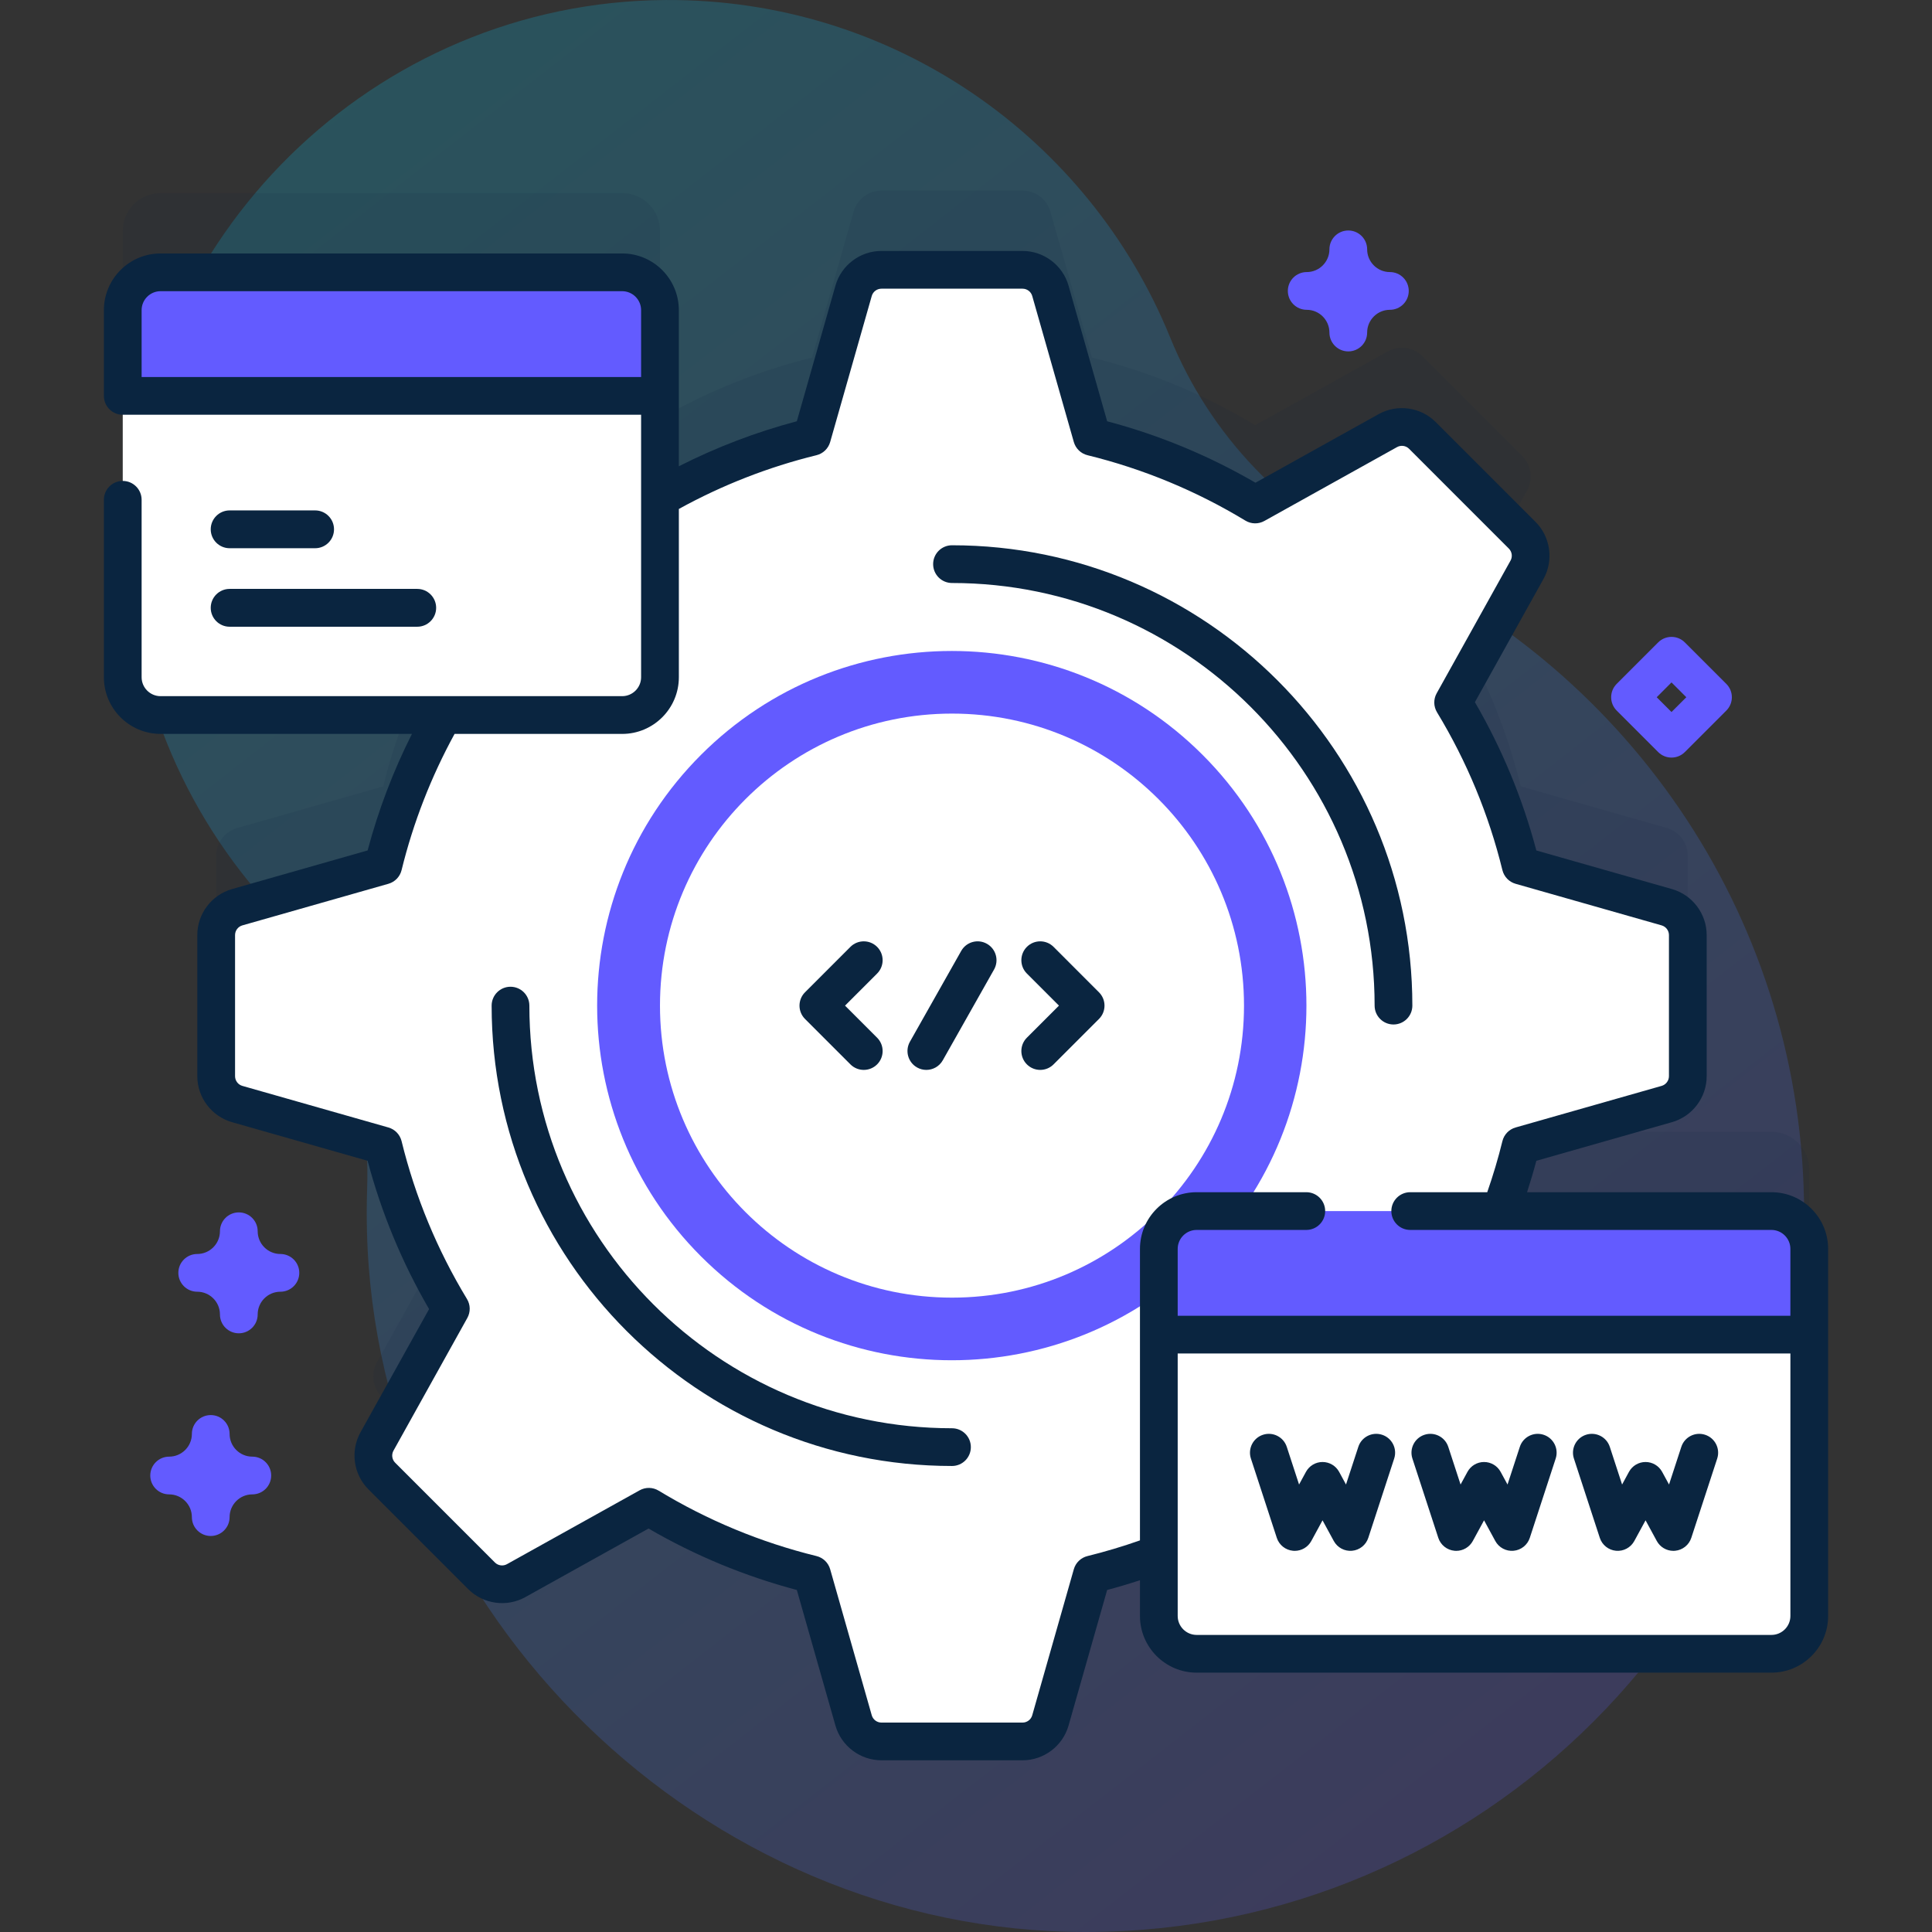 <svg width="96" height="96" viewBox="0 0 96 96" fill="none" xmlns="http://www.w3.org/2000/svg">
<rect x="0" y="0" width="96" height="96" fill="#333333" stroke="none"/>
<g id="code" clip-path="url(#clip0_11_2)">
<g id="Group 54">
<path id="Vector" d="M58.139 16.754C54.121 6.878 44.401 -0.069 33.066 0.001C18.605 0.09 6.715 11.754 6.364 26.21C6.191 33.343 8.798 39.864 13.177 44.77C16.668 48.68 18.42 53.831 18.243 59.07C18.22 59.766 18.216 60.468 18.234 61.174C18.696 80.186 34.937 96.011 53.956 96C73.668 95.988 89.644 80.004 89.644 60.289C89.644 45.838 81.06 33.393 68.712 27.773C63.9 25.582 60.132 21.651 58.139 16.754Z" fill="url(#paint0_linear_11_2)"/>
<path id="Vector_2" opacity="0.1" d="M88.022 56.24H74.56C74.956 55.183 75.293 54.098 75.565 52.987L82.823 50.92C83.441 50.745 83.866 50.18 83.866 49.538V42.524C83.866 41.882 83.44 41.318 82.823 41.142L75.565 39.075C74.854 36.178 73.712 33.451 72.206 30.967L75.877 24.373C76.189 23.812 76.091 23.112 75.637 22.657L70.678 17.698C70.224 17.244 69.524 17.146 68.963 17.459L62.368 21.129C59.885 19.624 57.157 18.481 54.26 17.77L52.193 10.512C52.017 9.895 51.453 9.469 50.811 9.469H43.797C43.155 9.469 42.591 9.895 42.415 10.512L40.348 17.77C37.663 18.429 35.128 19.462 32.794 20.808V11.473C32.794 10.435 31.952 9.594 30.914 9.594H7.979C6.941 9.594 6.099 10.435 6.099 11.473V29.713C6.099 30.751 6.941 31.593 7.979 31.593H22.039C20.713 33.907 19.694 36.418 19.043 39.075L11.785 41.142C11.167 41.318 10.741 41.882 10.741 42.524V49.538C10.741 50.18 11.167 50.745 11.785 50.92L19.043 52.987C19.753 55.885 20.896 58.612 22.402 61.095L18.731 67.69C18.419 68.251 18.517 68.951 18.97 69.405L23.93 74.365C24.384 74.819 25.084 74.916 25.645 74.604L32.24 70.933C34.723 72.439 37.45 73.582 40.347 74.292L42.415 81.55C42.591 82.168 43.155 82.594 43.797 82.594H50.811C51.453 82.594 52.017 82.168 52.193 81.55L54.26 74.292C55.395 74.014 56.503 73.667 57.582 73.26V76.359C57.582 77.397 58.423 78.238 59.461 78.238H88.022C89.06 78.238 89.901 77.397 89.901 76.359V58.119C89.901 57.081 89.06 56.24 88.022 56.24Z" fill="#0A2540"/>
<path id="Vector_3" d="M83.867 53.476V46.462C83.867 45.82 83.441 45.255 82.823 45.08L75.565 43.013C74.855 40.115 73.712 37.388 72.206 34.905L75.877 28.31C76.189 27.749 76.091 27.049 75.638 26.595L70.678 21.635C70.224 21.181 69.524 21.084 68.963 21.396L62.368 25.067C59.885 23.561 57.157 22.418 54.261 21.708L52.193 14.45C52.017 13.832 51.453 13.406 50.811 13.406H43.797C43.155 13.406 42.591 13.832 42.415 14.45L40.348 21.708C37.451 22.418 34.724 23.561 32.24 25.067L25.645 21.396C25.084 21.084 24.384 21.181 23.93 21.635L18.971 26.595C18.517 27.049 18.419 27.749 18.731 28.31L22.402 34.905C20.896 37.388 19.754 40.115 19.043 43.013L11.785 45.08C11.168 45.255 10.742 45.82 10.742 46.462V53.476C10.742 54.118 11.168 54.682 11.785 54.858L19.043 56.925C19.753 59.822 20.896 62.549 22.402 65.033L18.731 71.627C18.419 72.188 18.517 72.888 18.971 73.343L23.93 78.302C24.384 78.756 25.084 78.854 25.645 78.541L32.24 74.871C34.723 76.376 37.45 77.519 40.348 78.23L42.415 85.488C42.591 86.105 43.155 86.531 43.797 86.531H50.811C51.453 86.531 52.017 86.105 52.193 85.488L54.26 78.23C57.157 77.519 59.885 76.376 62.368 74.871L68.963 78.541C69.523 78.854 70.224 78.756 70.678 78.302L75.637 73.343C76.091 72.888 76.189 72.188 75.877 71.627L72.206 65.033C73.712 62.549 74.854 59.822 75.565 56.925L82.823 54.858C83.441 54.682 83.867 54.118 83.867 53.476Z" fill="white"/>
<path id="Vector_4" d="M59.755 62.429C66.636 55.547 66.636 44.39 59.755 37.508C52.873 30.626 41.715 30.626 34.833 37.508C27.951 44.39 27.951 55.547 34.833 62.429C41.715 69.311 52.873 69.311 59.755 62.429Z" fill="#635BFF"/>
<path id="Vector_5" d="M47.304 64.479C55.318 64.479 61.814 57.983 61.814 49.969C61.814 41.955 55.318 35.458 47.304 35.458C39.29 35.458 32.794 41.955 32.794 49.969C32.794 57.983 39.29 64.479 47.304 64.479Z" fill="white"/>
<path id="Vector_6" d="M47.304 72.844C34.691 72.844 24.429 62.582 24.429 49.969C24.429 49.451 24.849 49.031 25.366 49.031C25.884 49.031 26.304 49.451 26.304 49.969C26.304 61.548 35.724 70.969 47.304 70.969C47.822 70.969 48.241 71.389 48.241 71.906C48.242 72.424 47.822 72.844 47.304 72.844Z" fill="#0A2540"/>
<path id="Vector_7" d="M69.242 50.906C68.724 50.906 68.304 50.486 68.304 49.969C68.304 38.389 58.884 28.969 47.304 28.969C46.786 28.969 46.367 28.549 46.367 28.031C46.367 27.514 46.786 27.094 47.304 27.094C59.917 27.094 70.179 37.355 70.179 49.969C70.179 50.486 69.759 50.906 69.242 50.906Z" fill="#0A2540"/>
<path id="Vector_8" d="M42.92 53.163C42.68 53.163 42.44 53.071 42.257 52.888L40.001 50.632C39.635 50.266 39.635 49.672 40.001 49.306L42.257 47.049C42.623 46.683 43.217 46.683 43.583 47.049C43.949 47.416 43.949 48.009 43.583 48.375L41.989 49.969L43.583 51.563C43.949 51.929 43.949 52.523 43.583 52.889C43.4 53.071 43.16 53.163 42.92 53.163Z" fill="#0A2540"/>
<path id="Vector_9" d="M51.688 53.163C51.448 53.163 51.208 53.071 51.025 52.888C50.659 52.522 50.659 51.928 51.025 51.562L52.619 49.969L51.025 48.375C50.659 48.009 50.659 47.415 51.025 47.049C51.391 46.683 51.985 46.683 52.351 47.049L54.607 49.306C54.974 49.672 54.974 50.266 54.607 50.632L52.351 52.888C52.168 53.071 51.928 53.163 51.688 53.163Z" fill="#0A2540"/>
<path id="Vector_10" d="M46.029 53.163C45.873 53.163 45.714 53.124 45.569 53.042C45.118 52.787 44.959 52.215 45.213 51.764L47.762 47.251C48.016 46.8 48.588 46.641 49.039 46.896C49.49 47.15 49.649 47.722 49.395 48.173L46.846 52.686C46.674 52.991 46.356 53.163 46.029 53.163Z" fill="#0A2540"/>
<path id="Vector_11" d="M30.914 35.53H7.979C6.941 35.53 6.099 34.689 6.099 33.651V15.411C6.099 14.373 6.941 13.531 7.979 13.531H30.914C31.952 13.531 32.794 14.373 32.794 15.411V33.651C32.794 34.689 31.952 35.53 30.914 35.53Z" fill="white"/>
<path id="Vector_12" d="M30.914 13.531H24.509V35.53H30.914C31.952 35.53 32.794 34.689 32.794 33.651V15.411C32.794 14.373 31.952 13.531 30.914 13.531Z" fill="white"/>
<path id="Vector_13" d="M32.794 19.671V15.411C32.794 14.373 31.952 13.531 30.914 13.531H7.979C6.941 13.531 6.099 14.373 6.099 15.411V19.671H32.794Z" fill="#635BFF"/>
<path id="Vector_14" d="M20.732 31.142H11.411C10.892 31.142 10.471 30.721 10.471 30.202C10.471 29.683 10.892 29.262 11.411 29.262H20.732C21.251 29.262 21.672 29.683 21.672 30.202C21.672 30.721 21.251 31.142 20.732 31.142Z" fill="#0A2540"/>
<path id="Vector_15" d="M15.658 27.241H11.411C10.892 27.241 10.471 26.82 10.471 26.301C10.471 25.783 10.892 25.362 11.411 25.362H15.658C16.177 25.362 16.597 25.783 16.597 26.301C16.597 26.82 16.177 27.241 15.658 27.241Z" fill="#0A2540"/>
<path id="Vector_16" d="M88.022 82.176H59.462C58.423 82.176 57.582 81.334 57.582 80.296V62.057C57.582 61.019 58.423 60.177 59.462 60.177H88.022C89.06 60.177 89.901 61.019 89.901 62.057V80.296C89.901 81.334 89.06 82.176 88.022 82.176Z" fill="white"/>
<path id="Vector_17" d="M89.901 66.317V62.057C89.901 61.019 89.06 60.177 88.022 60.177H59.462C58.423 60.177 57.582 61.019 57.582 62.057V66.317H89.901Z" fill="#635BFF"/>
<path id="Vector_18" d="M88.022 59.24H75.879C76.046 58.724 76.201 58.203 76.34 57.679L83.08 55.76C84.095 55.471 84.804 54.531 84.804 53.476V46.462C84.804 45.406 84.095 44.467 83.08 44.178L76.34 42.259C75.656 39.674 74.631 37.201 73.287 34.89L76.696 28.766C77.209 27.844 77.046 26.679 76.3 25.932L71.341 20.973C70.594 20.226 69.429 20.063 68.506 20.577L62.383 23.986C60.072 22.642 57.598 21.617 55.014 20.933L53.095 14.193C52.806 13.178 51.866 12.469 50.811 12.469H43.797C42.741 12.469 41.802 13.178 41.513 14.193L39.594 20.933C37.565 21.47 35.601 22.221 33.731 23.169V15.411C33.731 13.858 32.467 12.594 30.914 12.594H7.979C6.426 12.594 5.162 13.858 5.162 15.411V19.671C5.162 20.189 5.582 20.609 6.099 20.609H31.856V33.65C31.856 34.17 31.434 34.592 30.914 34.592H7.979C7.459 34.592 7.037 34.17 7.037 33.65V24.835C7.037 24.317 6.617 23.897 6.099 23.897C5.581 23.897 5.162 24.317 5.162 24.835V33.65C5.162 35.204 6.425 36.467 7.979 36.467H20.469C19.538 38.316 18.798 40.256 18.267 42.258L11.528 44.178C10.513 44.467 9.804 45.406 9.804 46.462V53.476C9.804 54.531 10.513 55.47 11.528 55.76L18.267 57.679C18.952 60.263 19.977 62.737 21.321 65.048L17.912 71.171C17.399 72.094 17.561 73.259 18.308 74.005L23.267 78.965C24.014 79.711 25.179 79.874 26.101 79.361L32.225 75.952C34.536 77.296 37.01 78.32 39.594 79.005L41.513 85.744C41.802 86.759 42.742 87.468 43.797 87.468H50.811C51.866 87.468 52.806 86.759 53.095 85.744L55.014 79.005C55.561 78.86 56.105 78.697 56.644 78.521V80.296C56.644 81.849 57.908 83.113 59.461 83.113H88.022C89.575 83.113 90.839 81.849 90.839 80.296V62.056C90.839 60.503 89.575 59.24 88.022 59.24ZM7.037 18.734V15.411C7.037 14.892 7.459 14.469 7.979 14.469H30.914C31.433 14.469 31.856 14.892 31.856 15.411V18.734H7.037ZM54.037 77.32C53.709 77.4 53.451 77.649 53.358 77.973L51.291 85.231C51.231 85.445 51.033 85.594 50.811 85.594H43.797C43.575 85.594 43.377 85.445 43.317 85.231L41.25 77.973C41.157 77.649 40.898 77.4 40.571 77.32C37.803 76.64 35.163 75.547 32.726 74.069C32.438 73.895 32.079 73.888 31.784 74.052L25.19 77.723C24.996 77.831 24.75 77.797 24.593 77.64L19.634 72.68C19.477 72.523 19.443 72.278 19.551 72.084L23.221 65.489C23.385 65.195 23.379 64.835 23.204 64.547C21.727 62.11 20.633 59.471 19.954 56.702C19.873 56.375 19.624 56.116 19.3 56.024L12.042 53.957C11.829 53.896 11.68 53.699 11.68 53.476V46.462C11.68 46.24 11.829 46.043 12.042 45.982L19.3 43.915C19.624 43.823 19.873 43.564 19.954 43.237C20.533 40.875 21.421 38.6 22.587 36.468H30.915C32.468 36.468 33.732 35.205 33.732 33.651V25.29C35.883 24.104 38.184 23.205 40.571 22.619C40.899 22.539 41.157 22.289 41.25 21.965L43.317 14.707C43.377 14.494 43.575 14.345 43.797 14.345H50.811C51.033 14.345 51.231 14.494 51.291 14.707L53.358 21.965C53.451 22.289 53.71 22.539 54.037 22.619C56.805 23.298 59.445 24.392 61.882 25.869C62.17 26.044 62.529 26.051 62.824 25.887L69.418 22.216C69.612 22.108 69.858 22.142 70.015 22.299L74.974 27.259C75.131 27.416 75.166 27.661 75.058 27.855L71.387 34.45C71.223 34.744 71.23 35.103 71.404 35.392C72.882 37.829 73.975 40.468 74.654 43.237C74.735 43.564 74.984 43.822 75.308 43.915L82.566 45.982C82.779 46.043 82.929 46.24 82.929 46.462V53.476C82.929 53.698 82.779 53.896 82.566 53.957L75.308 56.024C74.984 56.116 74.734 56.375 74.654 56.702C74.445 57.556 74.19 58.407 73.9 59.24H70.073C69.555 59.24 69.135 59.66 69.135 60.177C69.135 60.695 69.555 61.115 70.073 61.115H88.021C88.541 61.115 88.963 61.538 88.963 62.057V65.38H58.519V62.057C58.519 61.538 58.941 61.115 59.461 61.115H64.909C65.427 61.115 65.847 60.695 65.847 60.177C65.847 59.66 65.427 59.24 64.909 59.24H59.461C57.908 59.24 56.644 60.504 56.644 62.057V76.541C55.79 76.841 54.915 77.104 54.037 77.32ZM88.022 81.238H59.461C58.942 81.238 58.519 80.816 58.519 80.296V67.254H88.964V80.296C88.964 80.816 88.541 81.238 88.022 81.238Z" fill="#0A2540"/>
<path id="Vector_19" d="M64.335 77.061C64.306 77.061 64.277 77.059 64.249 77.057C63.876 77.023 63.559 76.77 63.443 76.414L62.157 72.475C61.996 71.983 62.265 71.453 62.757 71.293C63.249 71.132 63.778 71.401 63.939 71.893L64.55 73.765L64.893 73.135C65.057 72.834 65.373 72.646 65.716 72.646C66.06 72.646 66.376 72.834 66.54 73.135L66.882 73.765L67.494 71.893C67.654 71.401 68.183 71.132 68.676 71.293C69.168 71.453 69.437 71.983 69.276 72.475L67.99 76.414C67.874 76.77 67.557 77.023 67.184 77.057C66.812 77.091 66.454 76.9 66.275 76.571L65.716 75.544L65.158 76.571C64.993 76.875 64.675 77.061 64.335 77.061Z" fill="#0A2540"/>
<path id="Vector_20" d="M72.36 77.061C72.331 77.061 72.302 77.059 72.274 77.057C71.901 77.023 71.584 76.77 71.468 76.414L70.182 72.475C70.021 71.983 70.29 71.453 70.782 71.293C71.274 71.132 71.803 71.401 71.964 71.893L72.575 73.765L72.918 73.135C73.082 72.834 73.398 72.646 73.742 72.646C74.085 72.646 74.401 72.834 74.565 73.135L74.908 73.765L75.519 71.893C75.679 71.401 76.209 71.132 76.701 71.293C77.193 71.453 77.462 71.983 77.301 72.475L76.015 76.414C75.899 76.77 75.582 77.023 75.209 77.057C74.837 77.091 74.479 76.9 74.3 76.571L73.742 75.544L73.183 76.571C73.018 76.875 72.701 77.061 72.36 77.061Z" fill="#0A2540"/>
<path id="Vector_21" d="M83.149 77.061C82.808 77.061 82.49 76.875 82.325 76.571L81.767 75.544L81.208 76.571C81.029 76.9 80.672 77.091 80.299 77.057C79.926 77.023 79.609 76.77 79.493 76.414L78.207 72.475C78.046 71.983 78.315 71.453 78.807 71.293C79.3 71.132 79.829 71.401 79.99 71.893L80.601 73.765L80.943 73.135C81.107 72.834 81.423 72.646 81.767 72.646C82.11 72.646 82.426 72.834 82.59 73.135L82.933 73.765L83.544 71.893C83.705 71.401 84.234 71.132 84.726 71.293C85.219 71.453 85.487 71.983 85.327 72.475L84.04 76.414C83.924 76.77 83.607 77.023 83.235 77.057C83.206 77.059 83.177 77.061 83.149 77.061Z" fill="#0A2540"/>
</g>
<g id="bubles">
<path id="buble" d="M83.056 37.644C82.816 37.644 82.576 37.552 82.393 37.369L80.332 35.308C79.966 34.942 79.966 34.348 80.332 33.982L82.393 31.921C82.759 31.555 83.353 31.555 83.719 31.921L85.78 33.982C86.147 34.348 86.147 34.942 85.78 35.308L83.719 37.369C83.536 37.552 83.296 37.644 83.056 37.644ZM82.321 34.645L83.056 35.38L83.792 34.645L83.056 33.909L82.321 34.645Z" fill="#635BFF"/>
<path id="buble_2" d="M66.996 17.461C66.478 17.461 66.058 17.041 66.058 16.524C66.058 15.901 65.552 15.394 64.929 15.394C64.412 15.394 63.992 14.975 63.992 14.457C63.992 13.939 64.412 13.519 64.929 13.519C65.552 13.519 66.058 13.013 66.058 12.39C66.058 11.872 66.478 11.453 66.996 11.453C67.514 11.453 67.933 11.872 67.933 12.39C67.933 13.013 68.44 13.519 69.063 13.519C69.581 13.519 70 13.939 70 14.457C70 14.975 69.581 15.394 69.063 15.394C68.44 15.394 67.933 15.901 67.933 16.524C67.933 17.042 67.514 17.461 66.996 17.461Z" fill="#635BFF"/>
<path id="buble_3" d="M11.866 66.251C11.349 66.251 10.929 65.832 10.929 65.314C10.929 64.691 10.422 64.185 9.8 64.185C9.282 64.185 8.862 63.765 8.862 63.247C8.862 62.73 9.282 62.31 9.8 62.31C10.422 62.31 10.929 61.803 10.929 61.18C10.929 60.663 11.349 60.243 11.866 60.243C12.384 60.243 12.804 60.663 12.804 61.18C12.804 61.803 13.31 62.31 13.933 62.31C14.451 62.31 14.871 62.73 14.871 63.247C14.871 63.765 14.451 64.185 13.933 64.185C13.31 64.185 12.804 64.691 12.804 65.314C12.804 65.832 12.384 66.251 11.866 66.251Z" fill="#635BFF"/>
<path id="buble_4" d="M10.471 76.322C9.953 76.322 9.534 75.902 9.534 75.385C9.534 74.762 9.027 74.255 8.404 74.255C7.886 74.255 7.467 73.835 7.467 73.318C7.467 72.8 7.886 72.38 8.404 72.38C9.027 72.38 9.534 71.874 9.534 71.251C9.534 70.733 9.953 70.314 10.471 70.314C10.989 70.314 11.409 70.733 11.409 71.251C11.409 71.874 11.915 72.38 12.538 72.38C13.056 72.38 13.475 72.8 13.475 73.318C13.475 73.835 13.056 74.255 12.538 74.255C11.915 74.255 11.409 74.762 11.409 75.385C11.409 75.902 10.989 76.322 10.471 76.322Z" fill="#635BFF"/>
</g>
</g>
<defs>
<linearGradient id="paint0_linear_11_2" x1="11.168" y1="5.205" x2="77.414" y2="90.312" gradientUnits="userSpaceOnUse">
<stop stop-color="#00D4FF" stop-opacity="0.2"/>
<stop offset="1" stop-color="#635BFF" stop-opacity="0.2"/>
</linearGradient>
<clipPath id="clip0_11_2">
<rect width="96" height="96" fill="white"/>
</clipPath>
</defs>
</svg>

